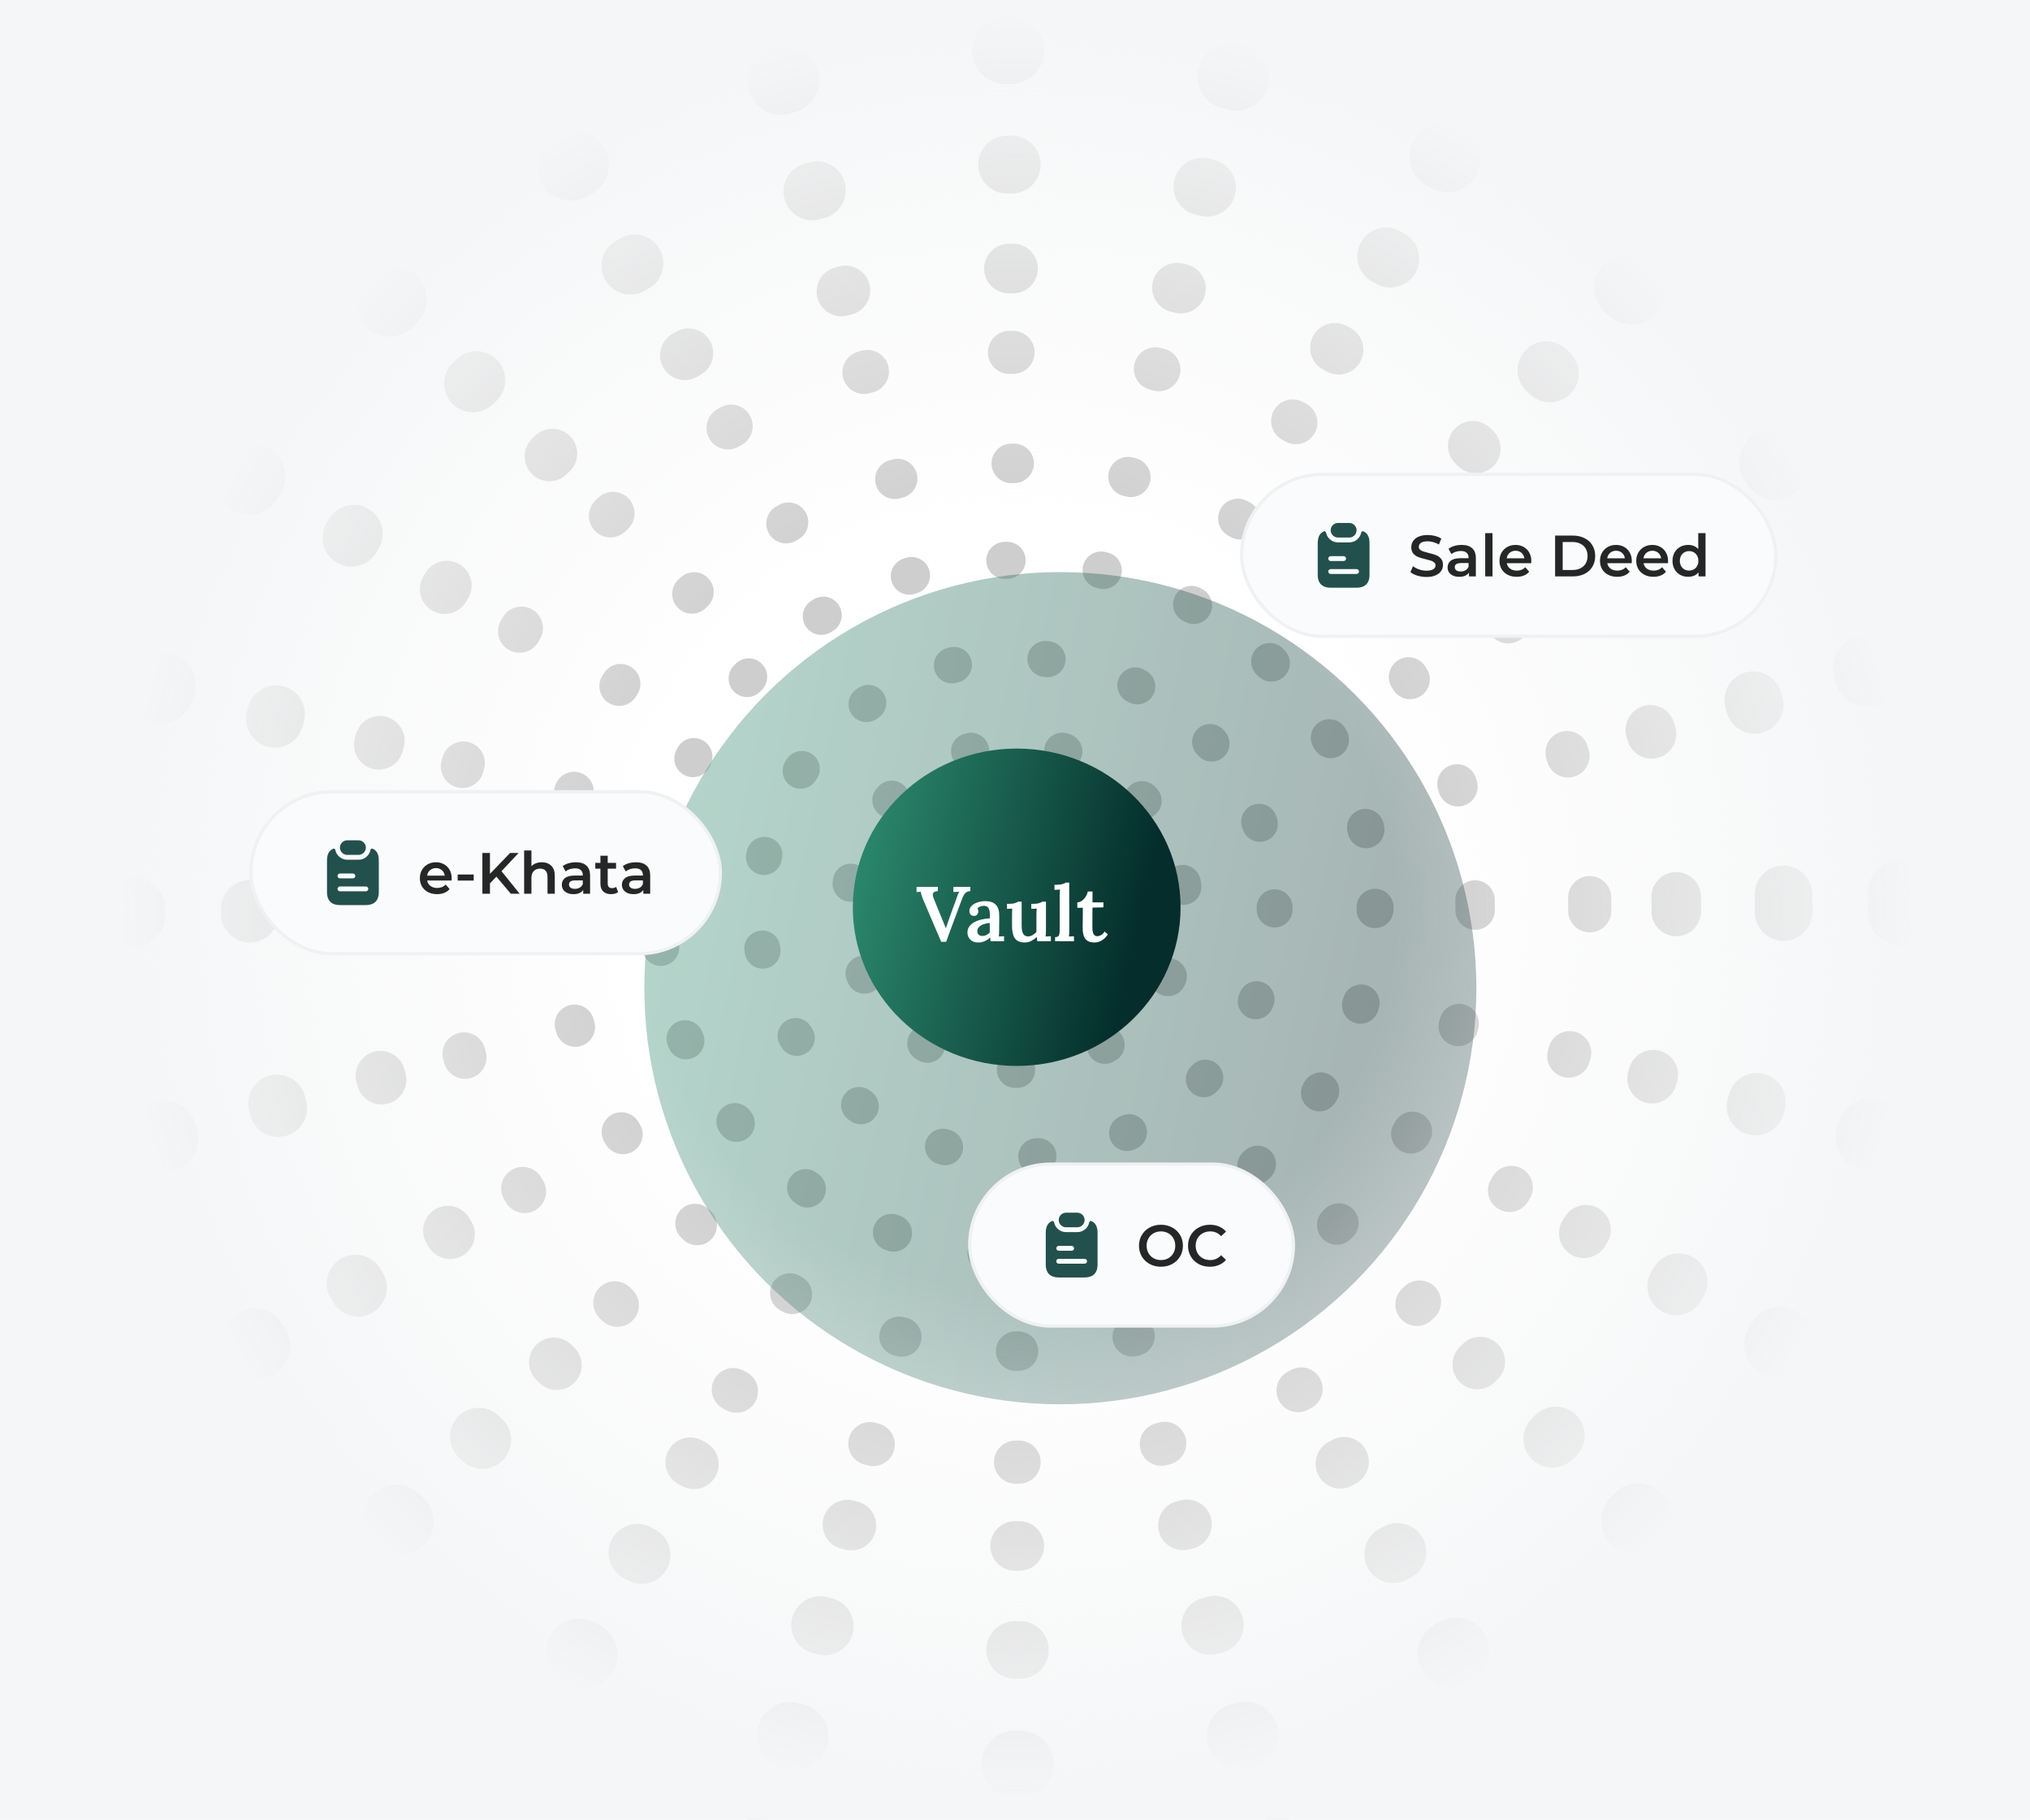 <svg width="627" height="562" viewBox="0 0 627 562" fill="none" xmlns="http://www.w3.org/2000/svg">
<g clip-path="url(#clip0_1199_8426)">
<ellipse cx="313.827" cy="280.54" rx="312.827" ry="302.87" stroke="#CFCECE" stroke-width="23.527" stroke-linecap="round" stroke-dasharray="1.96 78.42"/>
<ellipse cx="314.023" cy="280.171" rx="362.023" ry="350.501" stroke="#CFCECE" stroke-width="27.227" stroke-linecap="round" stroke-dasharray="2.27 90.76"/>
<ellipse cx="314.025" cy="280.17" rx="177.001" ry="171.368" stroke="#CFCECE" stroke-width="13.312" stroke-linecap="round" stroke-dasharray="1.11 44.37"/>
<ellipse cx="314.024" cy="280.172" rx="203.738" ry="197.254" stroke="#CFCECE" stroke-width="15.322" stroke-linecap="round" stroke-dasharray="1.28 51.08"/>
<ellipse cx="314.026" cy="280.171" rx="236.893" ry="229.353" stroke="#CFCECE" stroke-width="17.816" stroke-linecap="round" stroke-dasharray="1.48 59.39"/>
<ellipse cx="314.021" cy="280.17" rx="273.255" ry="264.558" stroke="#CFCECE" stroke-width="20.551" stroke-linecap="round" stroke-dasharray="1.71 68.5"/>
<ellipse cx="314.023" cy="280.17" rx="141.601" ry="137.094" stroke="#CFCECE" stroke-width="12.202" stroke-linecap="round" stroke-dasharray="0.89 35.5"/>
<ellipse cx="314.02" cy="280.171" rx="110.692" ry="107.169" stroke="#CFCECE" stroke-width="11.424" stroke-linecap="round" stroke-dasharray="0.73 29.25"/>
<ellipse cx="314.021" cy="280.171" rx="79.677" ry="77.141" stroke="#CFCECE" stroke-width="11.093" stroke-linecap="round" stroke-dasharray="0.71 28.4"/>
<ellipse cx="51.839" cy="50.252" rx="51.839" ry="50.252" transform="matrix(0.991 -0.135 0.144 0.99 255.441 237.428)" stroke="#CFCECE" stroke-width="11.093" stroke-linecap="round" stroke-dasharray="0.71 28.4"/>
<g opacity="0.5" filter="url(#filter0_f_1199_8426)">
<circle cx="327.5" cy="305.17" r="128.5" fill="url(#paint0_linear_1199_8426)" fill-opacity="0.7"/>
</g>
<ellipse cx="314.022" cy="280.171" rx="50.615" ry="49.005" fill="url(#paint1_linear_1199_8426)"/>
<path d="M290.704 290.838L285.208 277.998C284.984 277.454 284.8 276.958 284.656 276.51C284.512 276.046 284.432 275.67 284.416 275.382C284.16 275.398 283.92 275.414 283.696 275.43C283.488 275.43 283.288 275.438 283.096 275.454V273.87H289.672V275.19C289 275.206 288.536 275.382 288.28 275.718C288.024 276.038 288.04 276.566 288.328 277.302C288.712 278.214 289.08 279.118 289.432 280.014C289.8 280.91 290.176 281.83 290.56 282.774C290.88 283.526 291.16 284.206 291.4 284.814C291.656 285.422 291.896 286.022 292.12 286.614H292.168C292.344 286.102 292.528 285.566 292.72 285.006C292.912 284.43 293.112 283.846 293.32 283.254C293.624 282.438 293.896 281.686 294.136 280.998C294.376 280.31 294.608 279.678 294.832 279.102C295.056 278.51 295.256 277.95 295.432 277.422C295.528 277.102 295.656 276.742 295.816 276.342C295.976 275.926 296.144 275.606 296.32 275.382C296.048 275.398 295.728 275.414 295.36 275.43C294.992 275.43 294.696 275.438 294.472 275.454V273.87H299.704V275.19C299.096 275.206 298.592 275.398 298.192 275.766C297.808 276.134 297.448 276.774 297.112 277.686C296.92 278.182 296.728 278.694 296.536 279.222C296.344 279.734 296.144 280.278 295.936 280.854C295.728 281.43 295.496 282.054 295.24 282.726C294.984 283.398 294.704 284.134 294.4 284.934C294.112 285.734 293.784 286.622 293.416 287.598C293.064 288.574 292.672 289.654 292.24 290.838H290.704ZM305.966 290.67C305.918 290.43 305.886 290.23 305.87 290.07C305.87 289.894 305.862 289.694 305.846 289.47C305.302 290.014 304.718 290.414 304.094 290.67C303.486 290.926 302.854 291.054 302.198 291.054C301.11 291.054 300.27 290.758 299.678 290.166C299.102 289.574 298.814 288.846 298.814 287.982C298.814 287.214 299.022 286.566 299.438 286.038C299.854 285.494 300.398 285.054 301.07 284.718C301.742 284.366 302.486 284.102 303.302 283.926C304.118 283.734 304.926 283.63 305.726 283.614V282.294C305.726 281.83 305.67 281.406 305.558 281.022C305.462 280.622 305.278 280.31 305.006 280.086C304.734 279.846 304.334 279.726 303.806 279.726C303.454 279.742 303.094 279.822 302.726 279.966C302.374 280.094 302.094 280.302 301.886 280.59C302.014 280.734 302.094 280.894 302.126 281.07C302.158 281.23 302.174 281.374 302.174 281.502C302.174 281.79 302.062 282.094 301.838 282.414C301.614 282.718 301.254 282.862 300.758 282.846C300.326 282.83 299.99 282.678 299.75 282.39C299.526 282.102 299.414 281.758 299.414 281.358C299.414 280.75 299.63 280.222 300.062 279.774C300.51 279.31 301.11 278.95 301.862 278.694C302.614 278.422 303.454 278.286 304.382 278.286C305.758 278.286 306.814 278.646 307.55 279.366C308.286 280.086 308.646 281.238 308.63 282.822C308.63 283.382 308.63 283.894 308.63 284.358C308.63 284.806 308.622 285.262 308.606 285.726C308.606 286.174 308.606 286.678 308.606 287.238C308.606 287.478 308.598 287.782 308.582 288.15C308.566 288.502 308.542 288.854 308.51 289.206C308.798 289.174 309.086 289.158 309.374 289.158C309.678 289.142 309.926 289.126 310.118 289.11V290.67H305.966ZM305.702 285.03C305.222 285.062 304.75 285.142 304.286 285.27C303.822 285.382 303.406 285.542 303.038 285.75C302.67 285.958 302.374 286.222 302.15 286.542C301.942 286.846 301.846 287.198 301.862 287.598C301.878 288.094 302.038 288.462 302.342 288.702C302.646 288.926 302.998 289.038 303.398 289.038C303.862 289.038 304.278 288.942 304.646 288.75C305.03 288.558 305.382 288.302 305.702 287.982C305.702 287.822 305.702 287.654 305.702 287.478C305.702 287.302 305.702 287.126 305.702 286.95C305.702 286.726 305.702 286.446 305.702 286.11C305.702 285.774 305.702 285.414 305.702 285.03ZM316.539 291.054C315.611 291.054 314.851 290.878 314.259 290.526C313.683 290.174 313.259 289.614 312.987 288.846C312.715 288.062 312.579 287.038 312.579 285.774V282.51C312.579 282.238 312.587 281.934 312.603 281.598C312.619 281.262 312.635 280.926 312.651 280.59C312.395 280.606 312.107 280.622 311.787 280.638C311.467 280.638 311.203 280.646 310.995 280.662V279.126H311.403C312.283 279.126 312.963 279.054 313.443 278.91C313.939 278.75 314.275 278.59 314.451 278.43H315.555V285.774C315.555 286.926 315.707 287.782 316.011 288.342C316.331 288.902 316.843 289.182 317.547 289.182C318.027 289.166 318.499 289.022 318.963 288.75C319.443 288.478 319.827 288.158 320.115 287.79V282.606C320.115 282.286 320.123 281.958 320.139 281.622C320.155 281.27 320.179 280.926 320.211 280.59C319.955 280.606 319.659 280.622 319.323 280.638C319.003 280.638 318.739 280.646 318.531 280.662V279.126H319.155C319.891 279.126 320.499 279.046 320.979 278.886C321.475 278.726 321.803 278.574 321.963 278.43H323.067V287.046C323.067 287.27 323.059 287.598 323.043 288.03C323.027 288.462 323.003 288.854 322.971 289.206C323.243 289.174 323.531 289.158 323.835 289.158C324.139 289.142 324.387 289.126 324.579 289.11V290.67H320.403C320.371 290.446 320.339 290.222 320.307 289.998C320.291 289.774 320.275 289.558 320.259 289.35C319.763 289.798 319.203 290.198 318.579 290.55C317.971 290.886 317.291 291.054 316.539 291.054ZM325.883 289.398C326.347 289.398 326.675 289.302 326.867 289.11C327.075 288.902 327.195 288.614 327.227 288.246C327.275 287.878 327.299 287.462 327.299 286.998V276.63C327.299 276.358 327.307 276.062 327.323 275.742C327.339 275.406 327.363 275.062 327.395 274.71C327.123 274.726 326.827 274.742 326.507 274.758C326.187 274.774 325.915 274.79 325.691 274.806V273.246C326.427 273.246 327.027 273.214 327.491 273.15C327.971 273.07 328.339 272.974 328.595 272.862C328.867 272.75 329.059 272.646 329.171 272.55H330.251L330.275 287.238C330.275 287.494 330.267 287.806 330.251 288.174C330.235 288.526 330.203 288.87 330.155 289.206C330.427 289.174 330.707 289.158 330.995 289.158C331.283 289.142 331.523 289.134 331.715 289.134V290.67H325.883V289.398ZM338.001 291.054C337.553 291.054 337.113 290.998 336.681 290.886C336.265 290.774 335.881 290.566 335.529 290.262C335.193 289.958 334.921 289.51 334.713 288.918C334.505 288.31 334.401 287.51 334.401 286.518L334.449 280.326L332.745 280.35V278.67C333.225 278.654 333.689 278.494 334.137 278.19C334.585 277.87 334.977 277.454 335.312 276.942C335.649 276.43 335.873 275.886 335.985 275.31H337.449L337.425 278.67H340.809V280.206L337.425 280.278L337.401 286.446C337.401 286.926 337.441 287.374 337.521 287.79C337.617 288.19 337.777 288.51 338.001 288.75C338.241 288.99 338.561 289.11 338.961 289.11C339.265 289.11 339.609 289.014 339.993 288.822C340.393 288.63 340.793 288.246 341.193 287.67L342.177 288.558C341.777 289.166 341.361 289.638 340.929 289.974C340.513 290.31 340.105 290.558 339.705 290.718C339.321 290.878 338.977 290.974 338.673 291.006C338.369 291.038 338.145 291.054 338.001 291.054Z" fill="white"/>
<rect x="-136" y="-169.33" width="900" height="900" fill="url(#paint2_radial_1199_8426)"/>
</g>
<rect x="383.5" y="146.5" width="165" height="50" rx="25" fill="#FAFBFC"/>
<rect x="383.5" y="146.5" width="165" height="50" rx="25" stroke="#F0F1F2"/>
<path d="M419 163.75C419 164.99 417.99 166 416.75 166H413.25C412.63 166 412.07 165.75 411.66 165.34C411.25 164.93 411 164.37 411 163.75C411 162.51 412.01 161.5 413.25 161.5H416.75C417.37 161.5 417.93 161.75 418.34 162.16C418.75 162.57 419 163.13 419 163.75Z" fill="#22514D"/>
<path d="M421.83 164.531C421.6 164.341 421.34 164.191 421.06 164.081C420.77 163.971 420.48 164.201 420.42 164.501C420.08 166.211 418.57 167.501 416.75 167.501H413.25C412.25 167.501 411.31 167.111 410.6 166.401C410.08 165.881 409.72 165.221 409.58 164.511C409.52 164.211 409.22 163.971 408.93 164.091C407.77 164.561 407 165.621 407 167.751V177.501C407 180.501 408.79 181.501 411 181.501H419C421.21 181.501 423 180.501 423 177.501V167.751C423 166.121 422.55 165.121 421.83 164.531ZM411 171.751H415C415.41 171.751 415.75 172.091 415.75 172.501C415.75 172.911 415.41 173.251 415 173.251H411C410.59 173.251 410.25 172.911 410.25 172.501C410.25 172.091 410.59 171.751 411 171.751ZM419 177.251H411C410.59 177.251 410.25 176.911 410.25 176.501C410.25 176.091 410.59 175.751 411 175.751H419C419.41 175.751 419.75 176.091 419.75 176.501C419.75 176.911 419.41 177.251 419 177.251Z" fill="#22514D"/>
<path d="M440.598 178.18C439.626 178.18 438.684 178.042 437.772 177.766C436.872 177.49 436.158 177.124 435.63 176.668L436.44 174.85C436.956 175.258 437.586 175.594 438.33 175.858C439.086 176.11 439.842 176.236 440.598 176.236C441.534 176.236 442.23 176.086 442.686 175.786C443.154 175.486 443.388 175.09 443.388 174.598C443.388 174.238 443.256 173.944 442.992 173.716C442.74 173.476 442.416 173.29 442.02 173.158C441.624 173.026 441.084 172.876 440.4 172.708C439.44 172.48 438.66 172.252 438.06 172.024C437.472 171.796 436.962 171.442 436.53 170.962C436.11 170.47 435.9 169.81 435.9 168.982C435.9 168.286 436.086 167.656 436.458 167.092C436.842 166.516 437.412 166.06 438.168 165.724C438.936 165.388 439.872 165.22 440.976 165.22C441.744 165.22 442.5 165.316 443.244 165.508C443.988 165.7 444.63 165.976 445.17 166.336L444.432 168.154C443.88 167.83 443.304 167.584 442.704 167.416C442.104 167.248 441.522 167.164 440.958 167.164C440.034 167.164 439.344 167.32 438.888 167.632C438.444 167.944 438.222 168.358 438.222 168.874C438.222 169.234 438.348 169.528 438.6 169.756C438.864 169.984 439.194 170.164 439.59 170.296C439.986 170.428 440.526 170.578 441.21 170.746C442.146 170.962 442.914 171.19 443.514 171.43C444.114 171.658 444.624 172.012 445.044 172.492C445.476 172.972 445.692 173.62 445.692 174.436C445.692 175.132 445.5 175.762 445.116 176.326C444.744 176.89 444.174 177.34 443.406 177.676C442.638 178.012 441.702 178.18 440.598 178.18ZM451.468 168.28C452.884 168.28 453.964 168.622 454.708 169.306C455.464 169.978 455.842 170.998 455.842 172.366V178H453.718V176.83C453.442 177.25 453.046 177.574 452.53 177.802C452.026 178.018 451.414 178.126 450.694 178.126C449.974 178.126 449.344 178.006 448.804 177.766C448.264 177.514 447.844 177.172 447.544 176.74C447.256 176.296 447.112 175.798 447.112 175.246C447.112 174.382 447.43 173.692 448.066 173.176C448.714 172.648 449.728 172.384 451.108 172.384H453.592V172.24C453.592 171.568 453.388 171.052 452.98 170.692C452.584 170.332 451.99 170.152 451.198 170.152C450.658 170.152 450.124 170.236 449.596 170.404C449.08 170.572 448.642 170.806 448.282 171.106L447.4 169.468C447.904 169.084 448.51 168.79 449.218 168.586C449.926 168.382 450.676 168.28 451.468 168.28ZM451.162 176.488C451.726 176.488 452.224 176.362 452.656 176.11C453.1 175.846 453.412 175.474 453.592 174.994V173.878H451.27C449.974 173.878 449.326 174.304 449.326 175.156C449.326 175.564 449.488 175.888 449.812 176.128C450.136 176.368 450.586 176.488 451.162 176.488ZM458.73 164.644H460.98V178H458.73V164.644ZM472.969 173.248C472.969 173.404 472.957 173.626 472.933 173.914H465.391C465.523 174.622 465.865 175.186 466.417 175.606C466.981 176.014 467.677 176.218 468.505 176.218C469.561 176.218 470.431 175.87 471.115 175.174L472.321 176.56C471.889 177.076 471.343 177.466 470.683 177.73C470.023 177.994 469.279 178.126 468.451 178.126C467.395 178.126 466.465 177.916 465.661 177.496C464.857 177.076 464.233 176.494 463.789 175.75C463.357 174.994 463.141 174.142 463.141 173.194C463.141 172.258 463.351 171.418 463.771 170.674C464.203 169.918 464.797 169.33 465.553 168.91C466.309 168.49 467.161 168.28 468.109 168.28C469.045 168.28 469.879 168.49 470.611 168.91C471.355 169.318 471.931 169.9 472.339 170.656C472.759 171.4 472.969 172.264 472.969 173.248ZM468.109 170.08C467.389 170.08 466.777 170.296 466.273 170.728C465.781 171.148 465.481 171.712 465.373 172.42H470.827C470.731 171.724 470.437 171.16 469.945 170.728C469.453 170.296 468.841 170.08 468.109 170.08ZM480.321 165.4H485.829C487.173 165.4 488.367 165.664 489.411 166.192C490.455 166.708 491.265 167.446 491.841 168.406C492.417 169.354 492.705 170.452 492.705 171.7C492.705 172.948 492.417 174.052 491.841 175.012C491.265 175.96 490.455 176.698 489.411 177.226C488.367 177.742 487.173 178 485.829 178H480.321V165.4ZM485.721 176.02C486.645 176.02 487.455 175.846 488.151 175.498C488.859 175.138 489.399 174.634 489.771 173.986C490.155 173.326 490.347 172.564 490.347 171.7C490.347 170.836 490.155 170.08 489.771 169.432C489.399 168.772 488.859 168.268 488.151 167.92C487.455 167.56 486.645 167.38 485.721 167.38H482.661V176.02H485.721ZM504.012 173.248C504.012 173.404 504 173.626 503.976 173.914H496.434C496.566 174.622 496.908 175.186 497.46 175.606C498.024 176.014 498.72 176.218 499.548 176.218C500.604 176.218 501.474 175.87 502.158 175.174L503.364 176.56C502.932 177.076 502.386 177.466 501.726 177.73C501.066 177.994 500.322 178.126 499.494 178.126C498.438 178.126 497.508 177.916 496.704 177.496C495.9 177.076 495.276 176.494 494.832 175.75C494.4 174.994 494.184 174.142 494.184 173.194C494.184 172.258 494.394 171.418 494.814 170.674C495.246 169.918 495.84 169.33 496.596 168.91C497.352 168.49 498.204 168.28 499.152 168.28C500.088 168.28 500.922 168.49 501.654 168.91C502.398 169.318 502.974 169.9 503.382 170.656C503.802 171.4 504.012 172.264 504.012 173.248ZM499.152 170.08C498.432 170.08 497.82 170.296 497.316 170.728C496.824 171.148 496.524 171.712 496.416 172.42H501.87C501.774 171.724 501.48 171.16 500.988 170.728C500.496 170.296 499.884 170.08 499.152 170.08ZM515.209 173.248C515.209 173.404 515.197 173.626 515.173 173.914H507.631C507.763 174.622 508.105 175.186 508.657 175.606C509.221 176.014 509.917 176.218 510.745 176.218C511.801 176.218 512.671 175.87 513.355 175.174L514.561 176.56C514.129 177.076 513.583 177.466 512.923 177.73C512.263 177.994 511.519 178.126 510.691 178.126C509.635 178.126 508.705 177.916 507.901 177.496C507.097 177.076 506.473 176.494 506.029 175.75C505.597 174.994 505.381 174.142 505.381 173.194C505.381 172.258 505.591 171.418 506.011 170.674C506.443 169.918 507.037 169.33 507.793 168.91C508.549 168.49 509.401 168.28 510.349 168.28C511.285 168.28 512.119 168.49 512.851 168.91C513.595 169.318 514.171 169.9 514.579 170.656C514.999 171.4 515.209 172.264 515.209 173.248ZM510.349 170.08C509.629 170.08 509.017 170.296 508.513 170.728C508.021 171.148 507.721 171.712 507.613 172.42H513.067C512.971 171.724 512.677 171.16 512.185 170.728C511.693 170.296 511.081 170.08 510.349 170.08ZM526.785 164.644V178H524.625V176.758C524.253 177.214 523.791 177.556 523.239 177.784C522.699 178.012 522.099 178.126 521.439 178.126C520.515 178.126 519.681 177.922 518.937 177.514C518.205 177.106 517.629 176.53 517.209 175.786C516.789 175.03 516.579 174.166 516.579 173.194C516.579 172.222 516.789 171.364 517.209 170.62C517.629 169.876 518.205 169.3 518.937 168.892C519.681 168.484 520.515 168.28 521.439 168.28C522.075 168.28 522.657 168.388 523.185 168.604C523.713 168.82 524.163 169.144 524.535 169.576V164.644H526.785ZM521.709 176.2C522.249 176.2 522.735 176.08 523.167 175.84C523.599 175.588 523.941 175.234 524.193 174.778C524.445 174.322 524.571 173.794 524.571 173.194C524.571 172.594 524.445 172.066 524.193 171.61C523.941 171.154 523.599 170.806 523.167 170.566C522.735 170.314 522.249 170.188 521.709 170.188C521.169 170.188 520.683 170.314 520.251 170.566C519.819 170.806 519.477 171.154 519.225 171.61C518.973 172.066 518.847 172.594 518.847 173.194C518.847 173.794 518.973 174.322 519.225 174.778C519.477 175.234 519.819 175.588 520.251 175.84C520.683 176.08 521.169 176.2 521.709 176.2Z" fill="#252626"/>
<rect x="77.5" y="244.5" width="145" height="50" rx="25" fill="#FAFBFC"/>
<rect x="77.5" y="244.5" width="145" height="50" rx="25" stroke="#F0F1F2"/>
<path d="M113 261.75C113 262.99 111.99 264 110.75 264H107.25C106.63 264 106.07 263.75 105.66 263.34C105.25 262.93 105 262.37 105 261.75C105 260.51 106.01 259.5 107.25 259.5H110.75C111.37 259.5 111.93 259.75 112.34 260.16C112.75 260.57 113 261.13 113 261.75Z" fill="#22514D"/>
<path d="M115.83 262.531C115.6 262.341 115.34 262.191 115.06 262.081C114.77 261.971 114.48 262.201 114.42 262.501C114.08 264.211 112.57 265.501 110.75 265.501H107.25C106.25 265.501 105.31 265.111 104.6 264.401C104.08 263.881 103.72 263.221 103.58 262.511C103.52 262.211 103.22 261.971 102.93 262.091C101.77 262.561 101 263.621 101 265.751V275.501C101 278.501 102.79 279.501 105 279.501H113C115.21 279.501 117 278.501 117 275.501V265.751C117 264.121 116.55 263.121 115.83 262.531ZM105 269.751H109C109.41 269.751 109.75 270.091 109.75 270.501C109.75 270.911 109.41 271.251 109 271.251H105C104.59 271.251 104.25 270.911 104.25 270.501C104.25 270.091 104.59 269.751 105 269.751ZM113 275.251H105C104.59 275.251 104.25 274.911 104.25 274.501C104.25 274.091 104.59 273.751 105 273.751H113C113.41 273.751 113.75 274.091 113.75 274.501C113.75 274.911 113.41 275.251 113 275.251Z" fill="#22514D"/>
<path d="M139.512 271.248C139.512 271.404 139.5 271.626 139.476 271.914H131.934C132.066 272.622 132.408 273.186 132.96 273.606C133.524 274.014 134.22 274.218 135.048 274.218C136.104 274.218 136.974 273.87 137.658 273.174L138.864 274.56C138.432 275.076 137.886 275.466 137.226 275.73C136.566 275.994 135.822 276.126 134.994 276.126C133.938 276.126 133.008 275.916 132.204 275.496C131.4 275.076 130.776 274.494 130.332 273.75C129.9 272.994 129.684 272.142 129.684 271.194C129.684 270.258 129.894 269.418 130.314 268.674C130.746 267.918 131.34 267.33 132.096 266.91C132.852 266.49 133.704 266.28 134.652 266.28C135.588 266.28 136.422 266.49 137.154 266.91C137.898 267.318 138.474 267.9 138.882 268.656C139.302 269.4 139.512 270.264 139.512 271.248ZM134.652 268.08C133.932 268.08 133.32 268.296 132.816 268.728C132.324 269.148 132.024 269.712 131.916 270.42H137.37C137.274 269.724 136.98 269.16 136.488 268.728C135.996 268.296 135.384 268.08 134.652 268.08ZM141.363 270.06H146.313V271.932H141.363V270.06ZM153.329 270.726L151.331 272.778V276H148.991V263.4H151.331V269.862L157.559 263.4H160.187L154.895 269.034L160.511 276H157.775L153.329 270.726ZM167.342 266.28C168.554 266.28 169.526 266.634 170.258 267.342C170.99 268.05 171.356 269.1 171.356 270.492V276H169.106V270.78C169.106 269.94 168.908 269.31 168.512 268.89C168.116 268.458 167.552 268.242 166.82 268.242C165.992 268.242 165.338 268.494 164.858 268.998C164.378 269.49 164.138 270.204 164.138 271.14V276H161.888V262.644H164.138V267.504C164.51 267.108 164.966 266.808 165.506 266.604C166.058 266.388 166.67 266.28 167.342 266.28ZM177.882 266.28C179.298 266.28 180.378 266.622 181.122 267.306C181.878 267.978 182.256 268.998 182.256 270.366V276H180.132V274.83C179.856 275.25 179.46 275.574 178.944 275.802C178.44 276.018 177.828 276.126 177.108 276.126C176.388 276.126 175.758 276.006 175.218 275.766C174.678 275.514 174.258 275.172 173.958 274.74C173.67 274.296 173.526 273.798 173.526 273.246C173.526 272.382 173.844 271.692 174.48 271.176C175.128 270.648 176.142 270.384 177.522 270.384H180.006V270.24C180.006 269.568 179.802 269.052 179.394 268.692C178.998 268.332 178.404 268.152 177.612 268.152C177.072 268.152 176.538 268.236 176.01 268.404C175.494 268.572 175.056 268.806 174.696 269.106L173.814 267.468C174.318 267.084 174.924 266.79 175.632 266.586C176.34 266.382 177.09 266.28 177.882 266.28ZM177.576 274.488C178.14 274.488 178.638 274.362 179.07 274.11C179.514 273.846 179.826 273.474 180.006 272.994V271.878H177.684C176.388 271.878 175.74 272.304 175.74 273.156C175.74 273.564 175.902 273.888 176.226 274.128C176.55 274.368 177 274.488 177.576 274.488ZM190.922 275.478C190.658 275.694 190.334 275.856 189.95 275.964C189.578 276.072 189.182 276.126 188.762 276.126C187.706 276.126 186.89 275.85 186.314 275.298C185.738 274.746 185.45 273.942 185.45 272.886V268.26H183.866V266.46H185.45V264.264H187.7V266.46H190.274V268.26H187.7V272.832C187.7 273.3 187.814 273.66 188.042 273.912C188.27 274.152 188.6 274.272 189.032 274.272C189.536 274.272 189.956 274.14 190.292 273.876L190.922 275.478ZM196.445 266.28C197.861 266.28 198.941 266.622 199.685 267.306C200.441 267.978 200.819 268.998 200.819 270.366V276H198.695V274.83C198.419 275.25 198.023 275.574 197.507 275.802C197.003 276.018 196.391 276.126 195.671 276.126C194.951 276.126 194.321 276.006 193.781 275.766C193.241 275.514 192.821 275.172 192.521 274.74C192.233 274.296 192.089 273.798 192.089 273.246C192.089 272.382 192.407 271.692 193.043 271.176C193.691 270.648 194.705 270.384 196.085 270.384H198.569V270.24C198.569 269.568 198.365 269.052 197.957 268.692C197.561 268.332 196.967 268.152 196.175 268.152C195.635 268.152 195.101 268.236 194.573 268.404C194.057 268.572 193.619 268.806 193.259 269.106L192.377 267.468C192.881 267.084 193.487 266.79 194.195 266.586C194.903 266.382 195.653 266.28 196.445 266.28ZM196.139 274.488C196.703 274.488 197.201 274.362 197.633 274.11C198.077 273.846 198.389 273.474 198.569 272.994V271.878H196.247C194.951 271.878 194.303 272.304 194.303 273.156C194.303 273.564 194.465 273.888 194.789 274.128C195.113 274.368 195.563 274.488 196.139 274.488Z" fill="#252626"/>
<rect x="299.5" y="359.5" width="100" height="50" rx="25" fill="#FAFBFC"/>
<rect x="299.5" y="359.5" width="100" height="50" rx="25" stroke="#F0F1F2"/>
<path d="M335 376.75C335 377.99 333.99 379 332.75 379H329.25C328.63 379 328.07 378.75 327.66 378.34C327.25 377.93 327 377.37 327 376.75C327 375.51 328.01 374.5 329.25 374.5H332.75C333.37 374.5 333.93 374.75 334.34 375.16C334.75 375.57 335 376.13 335 376.75Z" fill="#22514D"/>
<path d="M337.83 377.531C337.6 377.341 337.34 377.191 337.06 377.081C336.77 376.971 336.48 377.201 336.42 377.501C336.08 379.211 334.57 380.501 332.75 380.501H329.25C328.25 380.501 327.31 380.111 326.6 379.401C326.08 378.881 325.72 378.221 325.58 377.511C325.52 377.211 325.22 376.971 324.93 377.091C323.77 377.561 323 378.621 323 380.751V390.501C323 393.501 324.79 394.501 327 394.501H335C337.21 394.501 339 393.501 339 390.501V380.751C339 379.121 338.55 378.121 337.83 377.531ZM327 384.751H331C331.41 384.751 331.75 385.091 331.75 385.501C331.75 385.911 331.41 386.251 331 386.251H327C326.59 386.251 326.25 385.911 326.25 385.501C326.25 385.091 326.59 384.751 327 384.751ZM335 390.251H327C326.59 390.251 326.25 389.911 326.25 389.501C326.25 389.091 326.59 388.751 327 388.751H335C335.41 388.751 335.75 389.091 335.75 389.501C335.75 389.911 335.41 390.251 335 390.251Z" fill="#22514D"/>
<path d="M358.578 391.18C357.294 391.18 356.136 390.904 355.104 390.352C354.072 389.788 353.262 389.014 352.674 388.03C352.086 387.034 351.792 385.924 351.792 384.7C351.792 383.476 352.086 382.372 352.674 381.388C353.262 380.392 354.072 379.618 355.104 379.066C356.136 378.502 357.294 378.22 358.578 378.22C359.862 378.22 361.02 378.502 362.052 379.066C363.084 379.618 363.894 380.386 364.482 381.37C365.07 382.354 365.364 383.464 365.364 384.7C365.364 385.936 365.07 387.046 364.482 388.03C363.894 389.014 363.084 389.788 362.052 390.352C361.02 390.904 359.862 391.18 358.578 391.18ZM358.578 389.128C359.418 389.128 360.174 388.942 360.846 388.57C361.518 388.186 362.046 387.658 362.43 386.986C362.814 386.302 363.006 385.54 363.006 384.7C363.006 383.86 362.814 383.104 362.43 382.432C362.046 381.748 361.518 381.22 360.846 380.848C360.174 380.464 359.418 380.272 358.578 380.272C357.738 380.272 356.982 380.464 356.31 380.848C355.638 381.22 355.11 381.748 354.726 382.432C354.342 383.104 354.15 383.86 354.15 384.7C354.15 385.54 354.342 386.302 354.726 386.986C355.11 387.658 355.638 388.186 356.31 388.57C356.982 388.942 357.738 389.128 358.578 389.128ZM373.676 391.18C372.404 391.18 371.252 390.904 370.22 390.352C369.2 389.788 368.396 389.014 367.808 388.03C367.232 387.046 366.944 385.936 366.944 384.7C366.944 383.464 367.238 382.354 367.826 381.37C368.414 380.386 369.218 379.618 370.238 379.066C371.27 378.502 372.422 378.22 373.694 378.22C374.726 378.22 375.668 378.4 376.52 378.76C377.372 379.12 378.092 379.642 378.68 380.326L377.168 381.748C376.256 380.764 375.134 380.272 373.802 380.272C372.938 380.272 372.164 380.464 371.48 380.848C370.796 381.22 370.262 381.742 369.878 382.414C369.494 383.086 369.302 383.848 369.302 384.7C369.302 385.552 369.494 386.314 369.878 386.986C370.262 387.658 370.796 388.186 371.48 388.57C372.164 388.942 372.938 389.128 373.802 389.128C375.134 389.128 376.256 388.63 377.168 387.634L378.68 389.074C378.092 389.758 377.366 390.28 376.502 390.64C375.65 391 374.708 391.18 373.676 391.18Z" fill="#252626"/>
<defs>
<filter id="filter0_f_1199_8426" x="79" y="56.67" width="497" height="497" filterUnits="userSpaceOnUse" color-interpolation-filters="sRGB">
<feFlood flood-opacity="0" result="BackgroundImageFix"/>
<feBlend mode="normal" in="SourceGraphic" in2="BackgroundImageFix" result="shape"/>
<feGaussianBlur stdDeviation="60" result="effect1_foregroundBlur_1199_8426"/>
</filter>
<linearGradient id="paint0_linear_1199_8426" x1="220.398" y1="76.057" x2="518.57" y2="139.471" gradientUnits="userSpaceOnUse">
<stop offset="0.06" stop-color="#2B896C"/>
<stop offset="0.82" stop-color="#042D2B"/>
</linearGradient>
<linearGradient id="paint1_linear_1199_8426" x1="271.835" y1="192.796" x2="388.944" y2="218.521" gradientUnits="userSpaceOnUse">
<stop offset="0.06" stop-color="#2B896C"/>
<stop offset="0.82" stop-color="#042D2B"/>
</linearGradient>
<radialGradient id="paint2_radial_1199_8426" cx="0" cy="0" r="1" gradientUnits="userSpaceOnUse" gradientTransform="translate(314 280.67) rotate(90) scale(450)">
<stop offset="0.264" stop-color="#F5F6F7" stop-opacity="0"/>
<stop offset="0.624" stop-color="#F5F6F7"/>
</radialGradient>
<clipPath id="clip0_1199_8426">
<rect width="627" height="562" fill="white"/>
</clipPath>
</defs>
</svg>
